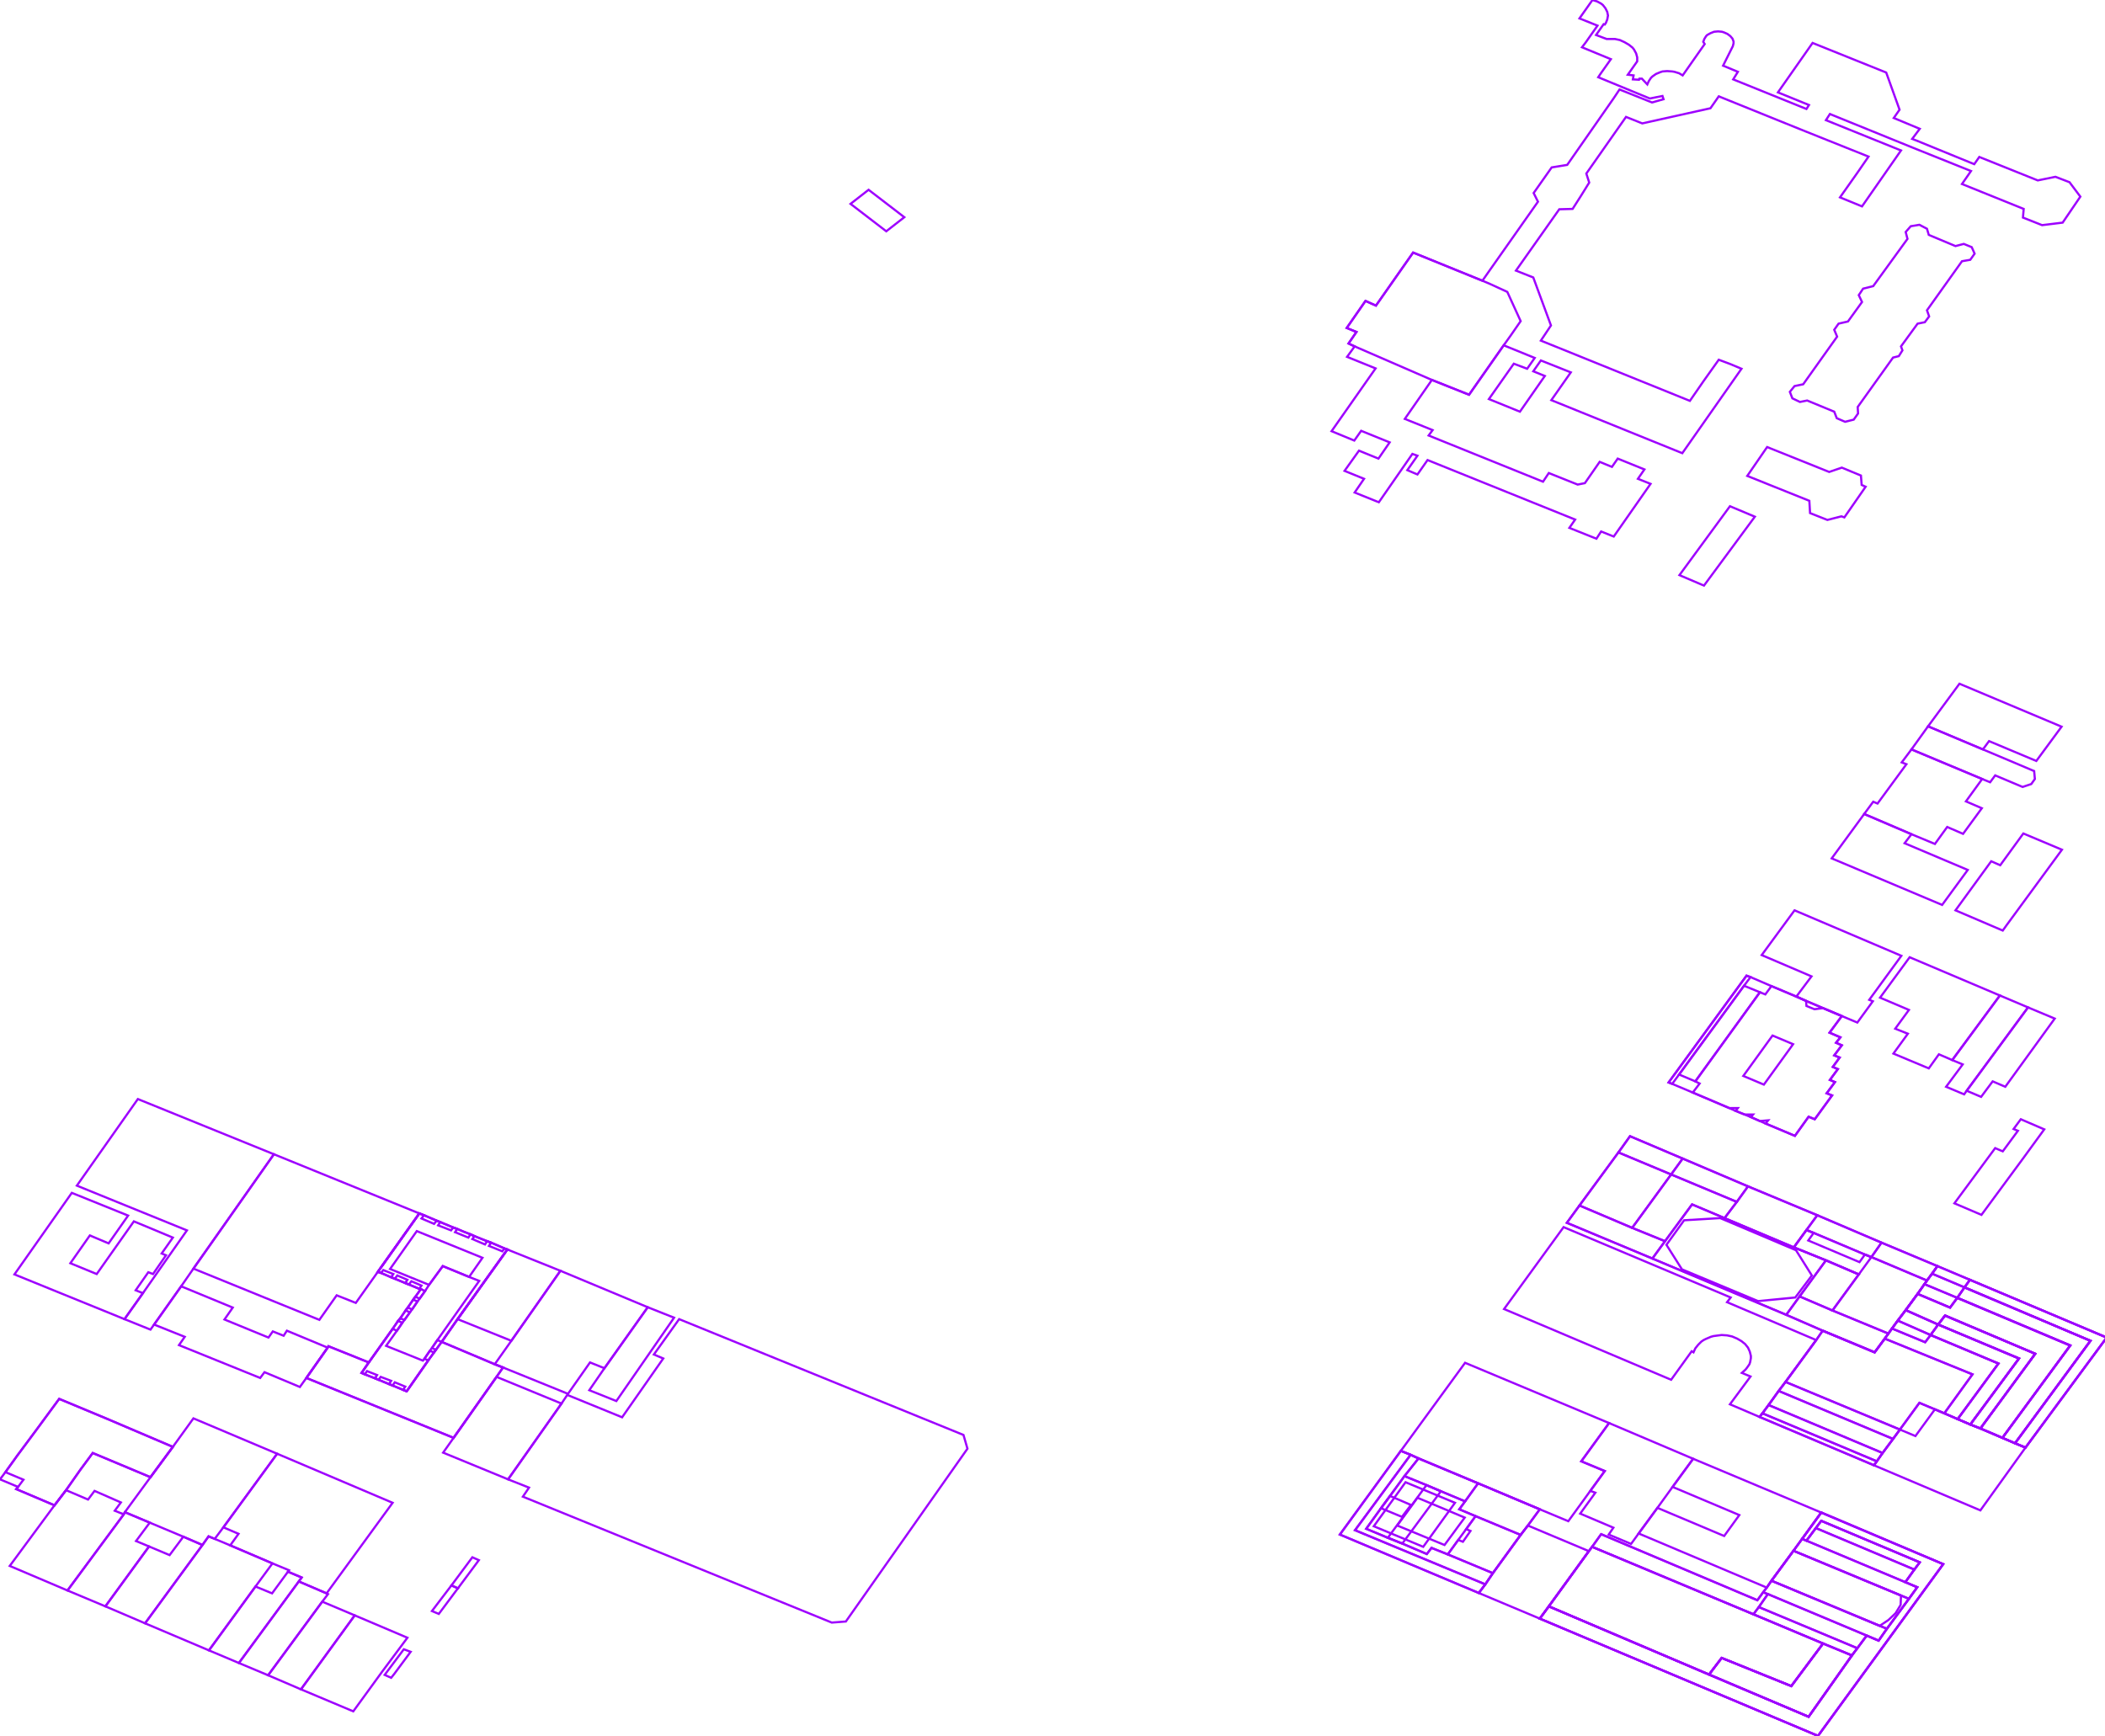 <?xml version="1.0" encoding="iso-8859-1" standalone="no"?>
<!DOCTYPE svg PUBLIC "-//W3C//DTD SVG 1.0//EN" "http://www.w3.org/TR/2001/REC-SVG-20010904/DTD/svg10.dtd">
<svg xmlns="http://www.w3.org/2000/svg" width="970" height="800">
<path style="fill:rgb(255, 0, 0);fill-opacity:0;fill-rule:evenodd;stroke:rgb(158, 0, 255);stroke-width:1;" d="M 234.13, 681.771 L 258.74, 646.851 L 261.401, 642.86 L 286.676, 653.17 L 305.633, 626.065 L 301.309, 624.236 L 312.949, 607.94 L 443.983, 661.318 L 445.812, 667.637 L 389.773, 747.287 L 383.288, 747.786 L 240.948, 689.753 L 243.775, 685.596 L 234.13, 681.771 z "/>
<path style="fill:rgb(0, 255, 0);fill-opacity:0;fill-rule:evenodd;stroke:rgb(158, 0, 255);stroke-width:1;" d="M 709.541, 745.957 L 713.698, 740.303 L 732.155, 714.862 L 733.652, 712.866 L 737.809, 707.046 L 809.811, 737.477 L 812.471, 733.818 L 814.134, 731.657 L 816.296, 728.497 L 826.439, 714.695 L 830.43, 709.208 L 839.243, 697.069 L 895.448, 720.848 L 837.747, 800 L 709.541, 745.957 z "/>
<path style="fill:rgb(0, 0, 255);fill-opacity:0;fill-rule:evenodd;stroke:rgb(158, 0, 255);stroke-width:1;" d="M 810.809, 653.004 L 812.139, 651.341 L 814.966, 647.516 L 819.622, 641.031 L 822.781, 636.874 L 836.915, 617.585 L 839.909, 613.261 L 863.854, 623.238 L 868.51, 616.92 L 870.173, 614.592 L 871.835, 612.264 L 874.496, 608.605 L 878.154, 603.783 L 883.642, 596.3 L 886.801, 591.81 L 887.965, 590.148 L 890.293, 586.988 L 892.787, 583.496 L 907.753, 589.815 L 970.775, 616.421 L 933.361, 667.138 L 928.539, 665.142 L 922.719, 662.648 L 912.575, 658.325 L 907.919, 656.496 L 902.099, 654.001 L 895.947, 651.341 L 891.623, 649.512 L 884.473, 646.518 L 875.494, 658.824 L 872.334, 663.147 L 867.512, 669.632 L 864.851, 673.457 L 863.521, 675.286 L 810.809, 653.004 z "/>
<path style="fill:rgb(255, 255, 0);fill-opacity:0;fill-rule:evenodd;stroke:rgb(158, 0, 255);stroke-width:1;" d="M 722.012, 563.542 L 727.832, 555.56 L 745.791, 531.116 L 751.112, 523.633 L 775.39, 533.943 L 805.487, 546.747 L 837.414, 560.05 L 867.013, 572.688 L 892.787, 583.496 L 890.293, 586.988 L 887.965, 590.148 L 886.801, 591.81 L 883.642, 596.3 L 878.154, 603.783 L 874.496, 608.605 L 871.835, 612.264 L 870.173, 614.592 L 868.51, 616.92 L 863.854, 623.238 L 839.909, 613.261 L 823.114, 605.945 L 761.422, 580.004 L 722.012, 563.542 z "/>
<path style="fill:rgb(255, 0, 0);fill-opacity:0;fill-rule:evenodd;stroke:rgb(158, 0, 255);stroke-width:1;" d="M 693.078, 603.284 L 720.515, 565.537 L 797.506, 597.963 L 795.843, 600.125 L 836.915, 617.585 L 822.781, 636.874 L 819.622, 641.031 L 814.966, 647.516 L 812.139, 651.341 L 810.809, 653.004 L 797.173, 647.184 L 806.651, 634.38 L 802.661, 632.717 L 804.323, 631.22 L 804.989, 630.389 L 806.153, 628.726 L 806.485, 627.728 L 806.818, 625.899 L 806.818, 624.901 L 806.319, 622.906 L 805.487, 621.077 L 804.157, 619.414 L 802.494, 618.084 L 800.499, 616.92 L 799.335, 616.421 L 798.171, 615.922 L 795.843, 615.423 L 793.349, 615.257 L 792.018, 615.423 L 789.524, 615.756 L 788.36, 616.088 L 786.032, 617.086 L 785.034, 617.585 L 784.037, 618.25 L 782.54, 619.746 L 781.21, 621.409 L 780.378, 623.238 L 779.547, 622.74 L 770.069, 635.876 L 693.078, 603.284 z "/>
<path style="fill:rgb(0, 255, 0);fill-opacity:0;fill-rule:evenodd;stroke:rgb(158, 0, 255);stroke-width:1;" d="M 89.129, 584.66 L 126.211, 531.948 L 193.224, 559.218 L 174.101, 586.157 L 163.958, 600.457 L 155.144, 596.965 L 147.163, 608.273 L 89.129, 584.66 z "/>
<path style="fill:rgb(0, 0, 255);fill-opacity:0;fill-rule:evenodd;stroke:rgb(158, 0, 255);stroke-width:1;" d="M 141.176, 635.045 L 150.987, 621.077 L 151.32, 620.412 L 169.944, 627.894 L 180.919, 612.43 L 183.413, 608.772 L 184.411, 607.608 L 186.905, 603.949 L 187.903, 602.619 L 190.397, 598.961 L 191.395, 597.63 L 193.889, 594.138 L 193.224, 593.972 L 188.402, 591.977 L 186.739, 591.312 L 181.916, 589.316 L 180.254, 588.651 L 175.598, 586.656 L 174.101, 586.157 L 193.224, 559.218 L 195.386, 560.05 L 201.206, 562.544 L 202.868, 563.209 L 208.855, 565.704 L 210.684, 566.369 L 213.843, 567.699 L 216.836, 568.863 L 218.666, 569.694 L 224.486, 572.022 L 226.315, 572.688 L 232.467, 575.348 L 233.798, 575.847 L 210.85, 607.94 L 203.534, 618.416 L 227.978, 628.726 L 231.802, 630.222 L 228.809, 634.546 L 209.021, 662.648 L 141.176, 635.045 z "/>
<path style="fill:rgb(255, 255, 0);fill-opacity:0;fill-rule:evenodd;stroke:rgb(158, 0, 255);stroke-width:1;" d="M 35.419, 546.414 L 63.521, 506.506 L 126.211, 531.948 L 89.129, 584.66 L 83.475, 592.808 L 71.004, 610.434 L 69.341, 612.762 L 57.368, 607.94 L 65.849, 595.968 L 86.136, 567.034 L 35.419, 546.414 z "/>
<path style="fill:rgb(255, 0, 0);fill-opacity:0;fill-rule:evenodd;stroke:rgb(158, 0, 255);stroke-width:1;" d="M 645.521, 668.634 L 675.12, 628.061 L 741.467, 655.83 L 728.663, 673.457 L 739.472, 677.946 L 732.821, 687.092 L 722.677, 701.06 L 709.541, 695.573 L 681.106, 683.6 L 653.669, 672.126 L 650.01, 670.464 L 645.521, 668.634 z "/>
<path style="fill:rgb(0, 255, 0);fill-opacity:0;fill-rule:evenodd;stroke:rgb(158, 0, 255);stroke-width:1;" d="M 768.905, 498.857 L 804.822, 449.636 L 806.651, 450.301 L 816.296, 454.459 L 827.77, 459.281 L 832.259, 461.276 L 840.075, 464.602 L 848.722, 468.26 L 843.068, 475.909 L 848.057, 478.071 L 846.061, 480.565 L 848.722, 481.729 L 845.23, 486.385 L 847.724, 487.383 L 844.565, 491.707 L 846.893, 492.704 L 843.234, 497.693 L 845.562, 498.691 L 841.738, 503.845 L 844.232, 504.843 L 836.25, 515.818 L 833.423, 514.654 L 827.105, 523.467 L 813.635, 517.813 L 810.975, 516.649 L 806.818, 514.82 L 803.991, 513.656 L 799.834, 511.993 L 796.841, 510.663 L 780.046, 503.513 L 770.567, 499.522 L 768.905, 498.857 z "/>
<path style="fill:rgb(0, 0, 255);fill-opacity:0;fill-rule:evenodd;stroke:rgb(158, 0, 255);stroke-width:1;" d="M 713.698, 740.303 L 732.155, 714.862 L 733.652, 712.866 L 807.982, 743.962 L 840.075, 757.431 L 825.442, 777.053 L 793.349, 764.082 L 787.529, 771.731 L 713.698, 740.303 z "/>
<path style="fill:rgb(255, 255, 0);fill-opacity:0;fill-rule:evenodd;stroke:rgb(158, 0, 255);stroke-width:1;" d="M 617.418, 707.213 L 645.521, 668.634 L 650.01, 670.464 L 653.669, 672.126 L 681.106, 683.6 L 709.541, 695.573 L 704.053, 703.055 L 700.727, 707.379 L 687.924, 725.005 L 684.432, 730.16 L 681.438, 734.151 L 617.418, 707.213 z "/>
<path style="fill:rgb(255, 0, 0);fill-opacity:0;fill-rule:evenodd;stroke:rgb(158, 0, 255);stroke-width:1;" d="M 620.578, 151.154 L 629.225, 138.682 L 634.047, 140.844 L 651.174, 116.4 L 683.101, 129.37 L 686.261, 130.7 L 694.575, 134.525 L 700.727, 147.994 L 696.238, 154.479 L 692.912, 159.135 L 676.949, 181.916 L 659.821, 175.099 L 624.236, 159.634 L 621.409, 158.304 L 625.068, 152.983 L 620.578, 151.154 z "/>
<path style="fill:rgb(0, 255, 0);fill-opacity:0;fill-rule:evenodd;stroke:rgb(158, 0, 255);stroke-width:1;" d="M 780.046, 503.513 L 783.205, 499.356 L 781.21, 498.358 L 810.975, 457.285 L 813.469, 458.283 L 816.296, 454.459 L 827.77, 459.281 L 832.259, 461.276 L 832.426, 463.604 L 836.084, 465.101 L 840.075, 464.602 L 848.722, 468.26 L 843.068, 475.909 L 848.057, 478.071 L 846.061, 480.565 L 848.722, 481.729 L 845.23, 486.385 L 847.724, 487.383 L 844.565, 491.707 L 846.893, 492.704 L 843.234, 497.693 L 845.562, 498.691 L 841.738, 503.845 L 844.232, 504.843 L 836.25, 515.818 L 833.423, 514.654 L 827.105, 523.467 L 813.635, 517.813 L 814.799, 516.317 L 810.975, 516.649 L 806.818, 514.82 L 807.815, 513.656 L 803.991, 513.656 L 799.834, 511.993 L 800.831, 510.663 L 796.841, 510.663 L 780.046, 503.513 z "/>
<path style="fill:rgb(0, 0, 255);fill-opacity:0;fill-rule:evenodd;stroke:rgb(158, 0, 255);stroke-width:1;" d="M 102.931, 703.887 L 127.707, 669.965 L 180.919, 692.58 L 150.488, 734.317 L 137.684, 728.83 L 139.015, 727.001 L 132.696, 724.34 L 133.195, 723.675 L 125.546, 720.515 L 106.09, 712.201 L 109.915, 706.88 L 102.931, 703.887 z "/>
<path style="fill:rgb(255, 255, 0);fill-opacity:0;fill-rule:evenodd;stroke:rgb(158, 0, 255);stroke-width:1;" d="M 824.777, 180.586 L 826.938, 177.926 L 830.929, 177.094 L 846.56, 155.144 L 845.23, 151.985 L 847.225, 149.158 L 851.549, 148.16 L 858.034, 139.181 L 856.537, 136.022 L 858.533, 133.028 L 863.189, 131.864 L 878.986, 110.081 L 878.154, 106.922 L 880.482, 104.261 L 884.473, 103.596 L 887.965, 105.425 L 888.797, 108.252 L 901.102, 113.407 L 904.926, 112.409 L 908.584, 113.906 L 909.915, 116.899 L 907.919, 119.726 L 904.095, 120.391 L 887.965, 143.006 L 888.963, 145.832 L 886.967, 148.493 L 883.642, 149.158 L 875.993, 159.634 L 876.658, 161.463 L 874.995, 164.124 L 872.334, 164.789 L 856.038, 187.57 L 856.205, 190.563 L 854.209, 193.39 L 850.218, 194.388 L 846.394, 192.725 L 845.23, 189.732 L 832.758, 184.577 L 829.433, 185.242 L 825.941, 183.579 L 824.777, 180.586 z "/>
<path style="fill:rgb(255, 0, 0);fill-opacity:0;fill-rule:evenodd;stroke:rgb(158, 0, 255);stroke-width:1;" d="M 166.618, 632.717 L 169.944, 627.894 L 180.919, 612.43 L 183.413, 608.772 L 184.411, 607.608 L 186.905, 603.949 L 187.903, 602.619 L 190.397, 598.961 L 191.395, 597.63 L 193.889, 594.138 L 193.224, 593.972 L 188.402, 591.977 L 186.739, 591.312 L 181.916, 589.316 L 180.254, 588.651 L 175.598, 586.656 L 174.101, 586.157 L 193.224, 559.218 L 195.386, 560.05 L 201.206, 562.544 L 202.868, 563.209 L 208.855, 565.704 L 210.684, 566.369 L 213.843, 567.699 L 216.836, 568.863 L 218.666, 569.694 L 224.486, 572.022 L 226.315, 572.688 L 232.467, 575.348 L 233.798, 575.847 L 210.85, 607.94 L 203.534, 618.416 L 200.873, 622.074 L 200.042, 623.238 L 197.381, 626.897 L 187.404, 641.197 L 185.741, 640.532 L 180.919, 638.537 L 179.256, 637.872 L 174.434, 635.876 L 172.771, 635.211 L 168.115, 633.382 L 166.618, 632.717 z "/>
<path style="fill:rgb(0, 255, 0);fill-opacity:0;fill-rule:evenodd;stroke:rgb(158, 0, 255);stroke-width:1;" d="M 755.103, 706.714 L 763.75, 694.908 L 794.513, 707.878 L 801.497, 698.233 L 770.734, 685.263 L 780.212, 672.293 L 839.243, 697.069 L 830.43, 709.208 L 826.439, 714.695 L 816.296, 728.497 L 814.134, 731.657 L 755.103, 706.714 z "/>
<path style="fill:rgb(0, 0, 255);fill-opacity:0;fill-rule:evenodd;stroke:rgb(158, 0, 255);stroke-width:1;" d="M 166.618, 632.717 L 169.944, 627.894 L 180.919, 612.43 L 182.914, 613.261 L 185.408, 609.603 L 183.413, 608.772 L 184.411, 607.608 L 186.406, 608.273 L 188.9, 604.781 L 186.905, 603.949 L 187.903, 602.619 L 189.898, 603.45 L 192.392, 599.792 L 190.397, 598.961 L 191.395, 597.63 L 193.39, 598.462 L 195.884, 594.97 L 193.889, 594.138 L 193.224, 593.972 L 194.222, 592.476 L 189.566, 590.48 L 188.402, 591.977 L 186.739, 591.312 L 187.736, 589.815 L 183.08, 587.82 L 181.916, 589.316 L 180.254, 588.651 L 181.251, 587.154 L 176.595, 585.325 L 175.598, 586.656 L 174.101, 586.157 L 193.224, 559.218 L 195.386, 560.05 L 194.222, 561.546 L 200.042, 564.041 L 201.206, 562.544 L 202.868, 563.209 L 201.871, 564.706 L 207.857, 567.034 L 208.855, 565.704 L 210.684, 566.369 L 209.686, 567.865 L 215.839, 570.36 L 216.836, 568.863 L 218.666, 569.694 L 217.668, 571.025 L 223.488, 573.519 L 224.486, 572.022 L 226.315, 572.688 L 225.317, 574.184 L 231.47, 576.678 L 232.467, 575.348 L 233.798, 575.847 L 210.85, 607.94 L 203.534, 618.416 L 201.538, 617.585 L 199.044, 621.243 L 200.873, 622.074 L 200.042, 623.238 L 198.046, 622.573 L 195.552, 626.232 L 197.381, 626.897 L 187.404, 641.197 L 185.741, 640.532 L 186.739, 639.036 L 181.916, 637.04 L 180.919, 638.537 L 179.256, 637.872 L 180.254, 636.375 L 175.431, 634.546 L 174.434, 635.876 L 172.771, 635.211 L 173.768, 633.714 L 169.112, 631.885 L 168.115, 633.382 L 166.618, 632.717 z "/>
<path style="fill:rgb(255, 255, 0);fill-opacity:0;fill-rule:evenodd;stroke:rgb(158, 0, 255);stroke-width:1;" d="M 57.535, 696.903 L 69.341, 680.773 L 79.651, 666.805 L 89.129, 653.669 L 127.707, 669.965 L 102.931, 703.887 L 98.94, 709.208 L 96.113, 708.044 L 93.286, 712.035 L 84.473, 708.21 L 69.008, 701.725 L 57.535, 696.903 z "/>
<path style="fill:rgb(255, 0, 0);fill-opacity:0;fill-rule:evenodd;stroke:rgb(158, 0, 255);stroke-width:1;" d="M 822.781, 636.874 L 836.915, 617.585 L 839.909, 613.261 L 863.854, 623.238 L 868.51, 616.92 L 908.917, 633.382 L 895.947, 651.341 L 891.623, 649.512 L 884.473, 646.518 L 875.494, 658.824 L 822.781, 636.874 z "/>
<path style="fill:rgb(0, 255, 0);fill-opacity:0;fill-rule:evenodd;stroke:rgb(158, 0, 255);stroke-width:1;" d="M 227.978, 628.726 L 235.627, 617.917 L 258.242, 585.658 L 298.483, 602.453 L 278.528, 630.555 L 271.877, 627.894 L 261.734, 642.361 L 231.802, 630.222 L 227.978, 628.726 z "/>
<path style="fill:rgb(0, 0, 255);fill-opacity:0;fill-rule:evenodd;stroke:rgb(158, 0, 255);stroke-width:1;" d="M 761.422, 580.004 L 767.242, 572.022 L 779.713, 555.061 L 794.679, 561.38 L 826.606, 574.849 L 841.405, 580.836 L 829.266, 597.464 L 823.114, 605.945 L 761.422, 580.004 z "/>
<path style="fill:rgb(255, 255, 0);fill-opacity:0;fill-rule:evenodd;stroke:rgb(158, 0, 255);stroke-width:1;" d="M 141.176, 635.045 L 150.987, 621.077 L 151.32, 620.412 L 169.944, 627.894 L 166.618, 632.717 L 168.115, 633.382 L 172.771, 635.211 L 174.434, 635.876 L 179.256, 637.872 L 180.919, 638.537 L 185.741, 640.532 L 187.404, 641.197 L 197.381, 626.897 L 200.042, 623.238 L 200.873, 622.074 L 203.534, 618.416 L 227.978, 628.726 L 231.802, 630.222 L 228.809, 634.546 L 209.021, 662.648 L 141.176, 635.045 z "/>
<path style="fill:rgb(255, 0, 0);fill-opacity:0;fill-rule:evenodd;stroke:rgb(158, 0, 255);stroke-width:1;" d="M 709.541, 745.957 L 713.698, 740.303 L 787.529, 771.731 L 833.423, 791.187 L 853.378, 762.918 L 855.872, 759.593 L 860.195, 753.773 L 865.683, 756.101 L 869.507, 750.613 L 879.651, 736.811 L 883.475, 731.49 L 877.988, 729.162 L 882.145, 723.342 L 884.639, 720.017 L 839.243, 700.894 L 836.749, 704.219 L 832.426, 710.039 L 830.43, 709.208 L 839.243, 697.069 L 895.448, 720.848 L 837.747, 800 L 709.541, 745.957 z "/>
<path style="fill:rgb(0, 255, 0);fill-opacity:0;fill-rule:evenodd;stroke:rgb(158, 0, 255);stroke-width:1;" d="M 863.521, 675.286 L 864.851, 673.457 L 867.512, 669.632 L 872.334, 663.147 L 875.494, 658.824 L 882.644, 661.817 L 891.623, 649.512 L 895.947, 651.341 L 902.099, 654.001 L 907.919, 656.496 L 912.575, 658.325 L 922.719, 662.648 L 928.539, 665.142 L 933.361, 667.138 L 912.575, 696.072 L 863.521, 675.286 z "/>
<path style="fill:rgb(0, 0, 255);fill-opacity:0;fill-rule:evenodd;stroke:rgb(158, 0, 255);stroke-width:1;" d="M 811.806, 440.158 L 826.938, 419.539 L 876.159, 440.491 L 861.359, 460.777 L 863.022, 461.443 L 855.872, 471.253 L 848.722, 468.26 L 840.075, 464.602 L 832.259, 461.276 L 827.77, 459.281 L 834.754, 449.969 L 811.806, 440.158 z "/>
<path style="fill:rgb(255, 255, 0);fill-opacity:0;fill-rule:evenodd;stroke:rgb(158, 0, 255);stroke-width:1;" d="M 767.907, 573.685 L 776.055, 562.378 L 792.683, 561.38 L 827.603, 576.18 L 834.92, 587.82 L 827.271, 597.963 L 810.143, 599.626 L 775.057, 584.993 L 767.907, 573.685 z "/>
<path style="fill:rgb(255, 0, 0);fill-opacity:0;fill-rule:evenodd;stroke:rgb(158, 0, 255);stroke-width:1;" d="M 728.165, 697.568 L 735.149, 687.924 L 732.821, 687.092 L 739.472, 677.946 L 728.663, 673.457 L 741.467, 655.83 L 780.212, 672.293 L 770.734, 685.263 L 763.75, 694.908 L 755.103, 706.714 L 751.611, 711.536 L 741.301, 707.213 L 743.463, 704.053 L 728.165, 697.568 z "/>
<path style="fill:rgb(0, 255, 0);fill-opacity:0;fill-rule:evenodd;stroke:rgb(158, 0, 255);stroke-width:1;" d="M 71.004, 610.434 L 83.475, 592.808 L 107.254, 602.619 L 103.43, 608.106 L 123.716, 616.421 L 125.712, 613.594 L 130.7, 615.589 L 132.197, 613.261 L 150.987, 621.077 L 141.176, 635.045 L 138.183, 639.202 L 121.887, 632.384 L 119.892, 635.045 L 82.478, 619.913 L 85.138, 616.088 L 71.004, 610.434 z "/>
<path style="fill:rgb(0, 0, 255);fill-opacity:0;fill-rule:evenodd;stroke:rgb(158, 0, 255);stroke-width:1;" d="M 866.348, 459.78 L 879.983, 441.156 L 921.555, 458.782 L 899.605, 488.547 L 893.453, 485.887 L 888.797, 492.372 L 872.501, 485.554 L 879.152, 476.408 L 873.332, 474.08 L 879.651, 465.433 L 866.348, 459.78 z "/>
<path style="fill:rgb(255, 255, 0);fill-opacity:0;fill-rule:evenodd;stroke:rgb(158, 0, 255);stroke-width:1;" d="M 66.847, 748.119 L 93.286, 712.035 L 96.113, 708.044 L 98.94, 709.208 L 106.09, 712.201 L 125.546, 720.515 L 117.73, 731.158 L 96.279, 760.59 L 66.847, 748.119 z "/>
<path style="fill:rgb(255, 0, 0);fill-opacity:0;fill-rule:evenodd;stroke:rgb(158, 0, 255);stroke-width:1;" d="M 204.199, 669.466 L 209.021, 662.648 L 228.809, 634.546 L 258.74, 646.851 L 234.13, 681.771 L 204.199, 669.466 z "/>
<path style="fill:rgb(0, 255, 0);fill-opacity:0;fill-rule:evenodd;stroke:rgb(158, 0, 255);stroke-width:1;" d="M 859.031, 375.14 L 863.189, 369.487 L 865.184, 370.318 L 878.487, 352.193 L 876.325, 351.361 L 880.815, 345.375 L 913.407, 359.011 L 905.924, 369.32 L 913.24, 372.48 L 904.594, 384.286 L 897.277, 381.127 L 891.623, 388.942 L 880.815, 384.452 L 859.031, 375.14 z "/>
<path style="fill:rgb(0, 0, 255);fill-opacity:0;fill-rule:evenodd;stroke:rgb(158, 0, 255);stroke-width:1;" d="M 844.066, 395.593 L 859.031, 375.14 L 880.815, 384.452 L 877.655, 388.609 L 906.755, 400.915 L 894.949, 417.044 L 844.066, 395.593 z "/>
<path style="fill:rgb(255, 255, 0);fill-opacity:0;fill-rule:evenodd;stroke:rgb(158, 0, 255);stroke-width:1;" d="M 878.154, 603.783 L 883.642, 596.3 L 898.607, 602.619 L 901.933, 598.129 L 953.98, 620.079 L 922.719, 662.648 L 912.575, 658.325 L 937.851, 623.904 L 896.279, 606.277 L 893.12, 610.434 L 878.154, 603.783 z "/>
<path style="fill:rgb(255, 0, 0);fill-opacity:0;fill-rule:evenodd;stroke:rgb(158, 0, 255);stroke-width:1;" d="M 681.438, 734.151 L 684.432, 730.16 L 687.924, 725.005 L 700.727, 707.379 L 704.053, 703.055 L 732.155, 714.862 L 713.698, 740.303 L 709.541, 745.957 L 681.438, 734.151 z "/>
<path style="fill:rgb(0, 255, 0);fill-opacity:0;fill-rule:evenodd;stroke:rgb(158, 0, 255);stroke-width:1;" d="M 826.606, 574.849 L 832.426, 566.868 L 835.751, 568.198 L 859.364, 578.175 L 862.357, 579.339 L 887.965, 590.148 L 886.801, 591.81 L 883.642, 596.3 L 878.154, 603.783 L 874.496, 608.605 L 871.835, 612.264 L 870.173, 614.592 L 844.398, 603.949 L 856.537, 587.321 L 841.405, 580.836 L 826.606, 574.849 z "/>
<path style="fill:rgb(0, 0, 255);fill-opacity:0;fill-rule:evenodd;stroke:rgb(158, 0, 255);stroke-width:1;" d="M 888.464, 334.733 L 902.931, 315.111 L 949.99, 334.899 L 938.35, 350.696 L 916.566, 341.551 L 913.739, 345.375 L 888.464, 334.733 z "/>
<path style="fill:rgb(255, 255, 0);fill-opacity:0;fill-rule:evenodd;stroke:rgb(158, 0, 255);stroke-width:1;" d="M 138.682, 778.549 L 163.459, 744.461 L 187.736, 754.77 L 176.096, 770.401 L 162.794, 788.693 L 138.682, 778.549 z "/>
<path style="fill:rgb(255, 0, 0);fill-opacity:0;fill-rule:evenodd;stroke:rgb(158, 0, 255);stroke-width:1;" d="M 629.557, 704.552 L 636.375, 695.074 L 640.532, 689.42 L 647.184, 680.274 L 657.327, 684.432 L 663.978, 687.258 L 675.12, 691.914 L 672.459, 695.573 L 679.942, 698.732 L 675.618, 704.718 L 671.96, 709.707 L 667.138, 716.358 L 659.655, 713.365 L 657.493, 716.192 L 646.186, 711.37 L 639.534, 708.709 L 629.557, 704.552 z "/>
<path style="fill:rgb(0, 255, 0);fill-opacity:0;fill-rule:evenodd;stroke:rgb(158, 0, 255);stroke-width:1;" d="M 210.85, 607.94 L 233.798, 575.847 L 258.242, 585.658 L 235.627, 617.917 L 210.85, 607.94 z "/>
<path style="fill:rgb(0, 0, 255);fill-opacity:0;fill-rule:evenodd;stroke:rgb(158, 0, 255);stroke-width:1;" d="M 901.102, 419.539 L 917.564, 396.924 L 921.721, 398.753 L 932.363, 384.12 L 950.156, 391.603 L 924.548, 426.523 L 922.885, 428.851 L 901.102, 419.539 z "/>
<path style="fill:rgb(255, 255, 0);fill-opacity:0;fill-rule:evenodd;stroke:rgb(158, 0, 255);stroke-width:1;" d="M 816.296, 728.497 L 826.439, 714.695 L 875.993, 735.315 L 879.651, 736.811 L 869.507, 750.613 L 866.182, 749.283 L 816.296, 728.497 z "/>
<path style="fill:rgb(255, 0, 0);fill-opacity:0;fill-rule:evenodd;stroke:rgb(158, 0, 255);stroke-width:1;" d="M 816.296, 728.497 L 826.439, 714.695 L 875.993, 735.315 L 875.826, 739.638 L 873.498, 743.463 L 870.173, 746.622 L 866.182, 749.283 L 816.296, 728.497 z "/>
<path style="fill:rgb(0, 255, 0);fill-opacity:0;fill-rule:evenodd;stroke:rgb(158, 0, 255);stroke-width:1;" d="M 805.155, 219.331 L 814.301, 206.028 L 842.902, 217.502 L 848.722, 215.506 L 857.535, 219.164 L 857.867, 223.488 L 859.697, 224.319 L 849.886, 238.454 L 848.555, 237.955 L 842.07, 239.618 L 834.089, 236.458 L 833.756, 230.804 L 805.155, 219.331 z "/>
<path style="fill:rgb(0, 0, 255);fill-opacity:0;fill-rule:evenodd;stroke:rgb(158, 0, 255);stroke-width:1;" d="M 787.529, 771.731 L 793.349, 764.082 L 825.442, 777.053 L 840.075, 757.431 L 853.378, 762.918 L 833.423, 791.187 L 787.529, 771.731 z "/>
<path style="fill:rgb(255, 255, 0);fill-opacity:0;fill-rule:evenodd;stroke:rgb(158, 0, 255);stroke-width:1;" d="M 177.926, 620.245 L 182.914, 613.261 L 185.408, 609.603 L 186.406, 608.273 L 188.9, 604.781 L 189.898, 603.45 L 192.392, 599.792 L 193.39, 598.462 L 195.884, 594.97 L 197.714, 592.143 L 204.032, 583.496 L 216.171, 588.485 L 220.827, 590.314 L 201.538, 617.585 L 199.044, 621.243 L 198.046, 622.573 L 195.552, 626.232 L 194.887, 627.063 L 177.926, 620.245 z "/>
<path style="fill:rgb(255, 0, 0);fill-opacity:0;fill-rule:evenodd;stroke:rgb(158, 0, 255);stroke-width:1;" d="M 727.832, 555.56 L 745.791, 531.116 L 770.069, 541.26 L 752.11, 565.87 L 727.832, 555.56 z "/>
<path style="fill:rgb(0, 255, 0);fill-opacity:0;fill-rule:evenodd;stroke:rgb(158, 0, 255);stroke-width:1;" d="M 48.555, 740.303 L 68.676, 712.7 L 78.154, 716.691 L 84.473, 708.21 L 93.286, 712.035 L 66.847, 748.119 L 48.555, 740.303 z "/>
<path style="fill:rgb(0, 0, 255);fill-opacity:0;fill-rule:evenodd;stroke:rgb(158, 0, 255);stroke-width:1;" d="M 31.095, 732.987 L 57.036, 697.901 L 57.535, 696.903 L 69.008, 701.725 L 62.69, 710.206 L 68.676, 712.7 L 48.555, 740.303 L 31.095, 732.987 z "/>
<path style="fill:rgb(255, 255, 0);fill-opacity:0;fill-rule:evenodd;stroke:rgb(158, 0, 255);stroke-width:1;" d="M 901.933, 598.129 L 905.259, 593.307 L 963.292, 617.917 L 928.539, 665.142 L 922.719, 662.648 L 953.98, 620.079 L 901.933, 598.129 z "/>
<path style="fill:rgb(255, 0, 0);fill-opacity:0;fill-rule:evenodd;stroke:rgb(158, 0, 255);stroke-width:1;" d="M 123.55, 772.064 L 148.493, 738.142 L 163.459, 744.461 L 138.682, 778.549 L 123.55, 772.064 z "/>
<path style="fill:rgb(0, 255, 0);fill-opacity:0;fill-rule:evenodd;stroke:rgb(158, 0, 255);stroke-width:1;" d="M 110.081, 766.41 L 137.684, 728.83 L 150.488, 734.317 L 151.154, 734.65 L 148.493, 738.142 L 123.55, 772.064 L 110.081, 766.41 z "/>
<path style="fill:rgb(0, 0, 255);fill-opacity:0;fill-rule:evenodd;stroke:rgb(158, 0, 255);stroke-width:1;" d="M 880.815, 345.375 L 888.464, 334.733 L 913.739, 345.375 L 937.352, 355.352 L 937.684, 359.011 L 936.022, 361.339 L 932.031, 362.669 L 919.393, 357.348 L 917.065, 360.507 L 913.407, 359.011 L 880.815, 345.375 z "/>
<path style="fill:rgb(255, 255, 0);fill-opacity:0;fill-rule:evenodd;stroke:rgb(158, 0, 255);stroke-width:1;" d="M 752.11, 565.87 L 770.069, 541.26 L 800.333, 553.897 L 794.679, 561.38 L 779.713, 555.061 L 767.242, 572.022 L 752.11, 565.87 z "/>
<path style="fill:rgb(255, 0, 0);fill-opacity:0;fill-rule:evenodd;stroke:rgb(158, 0, 255);stroke-width:1;" d="M 896.778, 500.852 L 904.427, 490.543 L 899.605, 488.547 L 921.555, 458.782 L 934.525, 464.269 L 906.256, 502.681 L 905.092, 504.344 L 896.778, 500.852 z "/>
<path style="fill:rgb(0, 255, 0);fill-opacity:0;fill-rule:evenodd;stroke:rgb(158, 0, 255);stroke-width:1;" d="M 96.279, 760.59 L 117.73, 731.158 L 125.379, 734.317 L 132.696, 724.34 L 139.015, 727.001 L 137.684, 728.83 L 110.081, 766.41 L 96.279, 760.59 z "/>
<path style="fill:rgb(0, 0, 255);fill-opacity:0;fill-rule:evenodd;stroke:rgb(158, 0, 255);stroke-width:1;" d="M 794.679, 561.38 L 800.333, 553.897 L 805.487, 546.747 L 837.414, 560.05 L 832.426, 566.868 L 826.606, 574.849 L 794.679, 561.38 z "/>
<path style="fill:rgb(255, 255, 0);fill-opacity:0;fill-rule:evenodd;stroke:rgb(158, 0, 255);stroke-width:1;" d="M 271.544, 640.698 L 278.528, 630.555 L 298.483, 602.453 L 310.621, 607.275 L 284.016, 645.687 L 271.544, 640.698 z "/>
<path style="fill:rgb(255, 0, 0);fill-opacity:0;fill-rule:evenodd;stroke:rgb(158, 0, 255);stroke-width:1;" d="M 633.049, 703.388 L 647.682, 683.101 L 670.464, 692.58 L 655.83, 712.866 L 633.049, 703.388 z "/>
<path style="fill:rgb(0, 255, 0);fill-opacity:0;fill-rule:evenodd;stroke:rgb(158, 0, 255);stroke-width:1;" d="M 905.259, 593.307 L 907.753, 589.815 L 970.775, 616.421 L 933.361, 667.138 L 928.539, 665.142 L 963.292, 617.917 L 905.259, 593.307 z "/>
<path style="fill:rgb(0, 0, 255);fill-opacity:0;fill-rule:evenodd;stroke:rgb(158, 0, 255);stroke-width:1;" d="M 900.603, 554.562 L 919.393, 529.121 L 922.885, 530.617 L 929.869, 521.139 L 927.874, 520.308 L 931.199, 515.818 L 942.008, 520.474 L 932.197, 533.943 L 913.074, 559.884 L 900.603, 554.562 z "/>
<path style="fill:rgb(255, 255, 0);fill-opacity:0;fill-rule:evenodd;stroke:rgb(158, 0, 255);stroke-width:1;" d="M 906.256, 502.681 L 934.525, 464.269 L 946.83, 469.424 L 924.049, 500.852 L 918.229, 498.358 L 912.908, 505.508 L 906.256, 502.681 z "/>
<path style="fill:rgb(255, 0, 0);fill-opacity:0;fill-rule:evenodd;stroke:rgb(158, 0, 255);stroke-width:1;" d="M 733.652, 712.866 L 737.809, 707.046 L 809.811, 737.477 L 812.471, 733.818 L 814.633, 734.65 L 810.476, 740.636 L 807.982, 743.962 L 733.652, 712.866 z "/>
<path style="fill:rgb(0, 255, 0);fill-opacity:0;fill-rule:evenodd;stroke:rgb(158, 0, 255);stroke-width:1;" d="M 868.51, 616.92 L 870.173, 614.592 L 871.835, 612.264 L 887.134, 618.582 L 889.628, 615.257 L 920.89, 628.393 L 902.099, 654.001 L 895.947, 651.341 L 908.917, 633.382 L 868.51, 616.92 z "/>
<path style="fill:rgb(0, 0, 255);fill-opacity:0;fill-rule:evenodd;stroke:rgb(158, 0, 255);stroke-width:1;" d="M 179.755, 584.826 L 192.06, 567.366 L 222.324, 579.672 L 216.171, 588.485 L 204.032, 583.496 L 197.714, 592.143 L 179.755, 584.826 z "/>
<path style="fill:rgb(255, 255, 0);fill-opacity:0;fill-rule:evenodd;stroke:rgb(158, 0, 255);stroke-width:1;" d="M 617.418, 707.213 L 645.521, 668.634 L 650.01, 670.464 L 624.402, 705.217 L 684.432, 730.16 L 681.438, 734.151 L 617.418, 707.213 z "/>
<path style="fill:rgb(255, 0, 0);fill-opacity:0;fill-rule:evenodd;stroke:rgb(158, 0, 255);stroke-width:1;" d="M 773.893, 265.059 L 797.173, 233.299 L 808.647, 238.121 L 785.201, 269.882 L 773.893, 265.059 z "/>
<path style="fill:rgb(0, 255, 0);fill-opacity:0;fill-rule:evenodd;stroke:rgb(158, 0, 255);stroke-width:1;" d="M 667.138, 716.358 L 671.96, 709.707 L 674.122, 710.538 L 677.614, 705.55 L 675.618, 704.718 L 679.942, 698.732 L 700.727, 707.379 L 687.924, 725.005 L 667.138, 716.358 z "/>
<path style="fill:rgb(0, 0, 255);fill-opacity:0;fill-rule:evenodd;stroke:rgb(158, 0, 255);stroke-width:1;" d="M 823.114, 605.945 L 829.266, 597.464 L 844.398, 603.949 L 870.173, 614.592 L 868.51, 616.92 L 863.854, 623.238 L 839.909, 613.261 L 823.114, 605.945 z "/>
<path style="fill:rgb(255, 255, 0);fill-opacity:0;fill-rule:evenodd;stroke:rgb(158, 0, 255);stroke-width:1;" d="M 814.966, 647.516 L 819.622, 641.031 L 872.334, 663.147 L 867.512, 669.632 L 814.966, 647.516 z "/>
<path style="fill:rgb(255, 0, 0);fill-opacity:0;fill-rule:evenodd;stroke:rgb(158, 0, 255);stroke-width:1;" d="M 672.459, 695.573 L 675.12, 691.914 L 681.106, 683.6 L 709.541, 695.573 L 704.053, 703.055 L 700.727, 707.379 L 679.942, 698.732 L 672.459, 695.573 z "/>
<path style="fill:rgb(0, 255, 0);fill-opacity:0;fill-rule:evenodd;stroke:rgb(158, 0, 255);stroke-width:1;" d="M 889.628, 615.257 L 893.12, 610.434 L 930.368, 626.065 L 907.919, 656.496 L 902.099, 654.001 L 920.89, 628.393 L 889.628, 615.257 z "/>
<path style="fill:rgb(0, 0, 255);fill-opacity:0;fill-rule:evenodd;stroke:rgb(158, 0, 255);stroke-width:1;" d="M 624.402, 705.217 L 650.01, 670.464 L 653.669, 672.126 L 647.184, 680.274 L 640.532, 689.42 L 636.375, 695.074 L 629.557, 704.552 L 639.534, 708.709 L 646.186, 711.37 L 657.493, 716.192 L 659.655, 713.365 L 667.138, 716.358 L 687.924, 725.005 L 684.432, 730.16 L 624.402, 705.217 z "/>
<path style="fill:rgb(255, 255, 0);fill-opacity:0;fill-rule:evenodd;stroke:rgb(158, 0, 255);stroke-width:1;" d="M 893.12, 610.434 L 896.279, 606.277 L 937.851, 623.904 L 912.575, 658.325 L 907.919, 656.496 L 930.368, 626.065 L 893.12, 610.434 z "/>
<path style="fill:rgb(255, 0, 0);fill-opacity:0;fill-rule:evenodd;stroke:rgb(158, 0, 255);stroke-width:1;" d="M 722.012, 563.542 L 727.832, 555.56 L 752.11, 565.87 L 767.242, 572.022 L 761.422, 580.004 L 722.012, 563.542 z "/>
<path style="fill:rgb(0, 255, 0);fill-opacity:0;fill-rule:evenodd;stroke:rgb(158, 0, 255);stroke-width:1;" d="M 773.727, 495.199 L 803.658, 454.292 L 810.975, 457.285 L 781.21, 498.358 L 773.727, 495.199 z "/>
<path style="fill:rgb(0, 0, 255);fill-opacity:0;fill-rule:evenodd;stroke:rgb(158, 0, 255);stroke-width:1;" d="M 826.439, 714.695 L 830.43, 709.208 L 832.426, 710.039 L 877.988, 729.162 L 883.475, 731.49 L 879.651, 736.811 L 875.993, 735.315 L 826.439, 714.695 z "/>
<path style="fill:rgb(255, 255, 0);fill-opacity:0;fill-rule:evenodd;stroke:rgb(158, 0, 255);stroke-width:1;" d="M 812.471, 733.818 L 814.134, 731.657 L 816.296, 728.497 L 866.182, 749.283 L 869.507, 750.613 L 865.683, 756.101 L 860.195, 753.773 L 814.633, 734.65 L 812.471, 733.818 z "/>
<path style="fill:rgb(255, 0, 0);fill-opacity:0;fill-rule:evenodd;stroke:rgb(158, 0, 255);stroke-width:1;" d="M 643.858, 703.055 L 653.17, 690.252 L 674.953, 699.397 L 672.126, 703.222 L 668.468, 708.21 L 665.641, 712.035 L 643.858, 703.055 z "/>
<path style="fill:rgb(0, 255, 0);fill-opacity:0;fill-rule:evenodd;stroke:rgb(158, 0, 255);stroke-width:1;" d="M 810.476, 740.636 L 814.633, 734.65 L 860.195, 753.773 L 855.872, 759.593 L 810.476, 740.636 z "/>
<path style="fill:rgb(0, 0, 255);fill-opacity:0;fill-rule:evenodd;stroke:rgb(158, 0, 255);stroke-width:1;" d="M 832.426, 710.039 L 836.749, 704.219 L 882.145, 723.342 L 877.988, 729.162 L 832.426, 710.039 z "/>
<path style="fill:rgb(255, 255, 0);fill-opacity:0;fill-rule:evenodd;stroke:rgb(158, 0, 255);stroke-width:1;" d="M 829.266, 597.464 L 841.405, 580.836 L 856.537, 587.321 L 844.398, 603.949 L 829.266, 597.464 z "/>
<path style="fill:rgb(255, 0, 0);fill-opacity:0;fill-rule:evenodd;stroke:rgb(158, 0, 255);stroke-width:1;" d="M 647.184, 680.274 L 653.669, 672.126 L 681.106, 683.6 L 675.12, 691.914 L 663.978, 687.258 L 657.327, 684.432 L 647.184, 680.274 z "/>
<path style="fill:rgb(0, 255, 0);fill-opacity:0;fill-rule:evenodd;stroke:rgb(158, 0, 255);stroke-width:1;" d="M 819.622, 641.031 L 822.781, 636.874 L 875.494, 658.824 L 872.334, 663.147 L 819.622, 641.031 z "/>
<path style="fill:rgb(0, 0, 255);fill-opacity:0;fill-rule:evenodd;stroke:rgb(158, 0, 255);stroke-width:1;" d="M 770.069, 541.26 L 775.39, 533.943 L 805.487, 546.747 L 800.333, 553.897 L 770.069, 541.26 z "/>
<path style="fill:rgb(255, 255, 0);fill-opacity:0;fill-rule:evenodd;stroke:rgb(158, 0, 255);stroke-width:1;" d="M 832.426, 566.868 L 837.414, 560.05 L 867.013, 572.688 L 862.357, 579.339 L 859.364, 578.175 L 835.751, 568.198 L 832.426, 566.868 z "/>
<path style="fill:rgb(255, 0, 0);fill-opacity:0;fill-rule:evenodd;stroke:rgb(158, 0, 255);stroke-width:1;" d="M 812.139, 651.341 L 814.966, 647.516 L 867.512, 669.632 L 864.851, 673.457 L 812.139, 651.341 z "/>
<path style="fill:rgb(0, 255, 0);fill-opacity:0;fill-rule:evenodd;stroke:rgb(158, 0, 255);stroke-width:1;" d="M 745.791, 531.116 L 751.112, 523.633 L 775.39, 533.943 L 770.069, 541.26 L 745.791, 531.116 z "/>
<path style="fill:rgb(0, 0, 255);fill-opacity:0;fill-rule:evenodd;stroke:rgb(158, 0, 255);stroke-width:1;" d="M 803.326, 495.864 L 816.795, 477.24 L 826.273, 481.231 L 812.804, 499.855 L 803.326, 495.864 z "/>
<path style="fill:rgb(255, 255, 0);fill-opacity:0;fill-rule:evenodd;stroke:rgb(158, 0, 255);stroke-width:1;" d="M 862.357, 579.339 L 867.013, 572.688 L 892.787, 583.496 L 890.293, 586.988 L 887.965, 590.148 L 862.357, 579.339 z "/>
<path style="fill:rgb(255, 0, 0);fill-opacity:0;fill-rule:evenodd;stroke:rgb(158, 0, 255);stroke-width:1;" d="M 391.935, 93.951 L 400.249, 87.466 L 416.712, 100.104 L 408.397, 106.589 L 391.935, 93.951 z "/>
<path style="fill:rgb(0, 255, 0);fill-opacity:0;fill-rule:evenodd;stroke:rgb(158, 0, 255);stroke-width:1;" d="M 639.534, 708.709 L 657.327, 684.432 L 663.978, 687.258 L 646.186, 711.37 L 639.534, 708.709 z "/>
<path style="fill:rgb(0, 0, 255);fill-opacity:0;fill-rule:evenodd;stroke:rgb(158, 0, 255);stroke-width:1;" d="M 807.982, 743.962 L 810.476, 740.636 L 855.872, 759.593 L 853.378, 762.918 L 840.075, 757.431 L 807.982, 743.962 z "/>
<path style="fill:rgb(255, 255, 0);fill-opacity:0;fill-rule:evenodd;stroke:rgb(158, 0, 255);stroke-width:1;" d="M 836.749, 704.219 L 839.243, 700.894 L 884.639, 720.017 L 882.145, 723.342 L 836.749, 704.219 z "/>
<path style="fill:rgb(255, 0, 0);fill-opacity:0;fill-rule:evenodd;stroke:rgb(158, 0, 255);stroke-width:1;" d="M 826.606, 574.849 L 832.426, 566.868 L 835.751, 568.198 L 833.257, 571.69 L 856.87, 581.667 L 859.364, 578.175 L 862.357, 579.339 L 856.537, 587.321 L 841.405, 580.836 L 826.606, 574.849 z "/>
<path style="fill:rgb(0, 255, 0);fill-opacity:0;fill-rule:evenodd;stroke:rgb(158, 0, 255);stroke-width:1;" d="M 810.809, 653.004 L 812.139, 651.341 L 864.851, 673.457 L 863.521, 675.286 L 810.809, 653.004 z "/>
<path style="fill:rgb(0, 0, 255);fill-opacity:0;fill-rule:evenodd;stroke:rgb(158, 0, 255);stroke-width:1;" d="M 768.905, 498.857 L 804.822, 449.636 L 806.651, 450.301 L 803.658, 454.292 L 773.727, 495.199 L 770.567, 499.522 L 768.905, 498.857 z "/>
<path style="fill:rgb(255, 255, 0);fill-opacity:0;fill-rule:evenodd;stroke:rgb(158, 0, 255);stroke-width:1;" d="M 874.496, 608.605 L 878.154, 603.783 L 893.12, 610.434 L 889.628, 615.257 L 874.496, 608.605 z "/>
<path style="fill:rgb(255, 0, 0);fill-opacity:0;fill-rule:evenodd;stroke:rgb(158, 0, 255);stroke-width:1;" d="M 886.801, 591.81 L 887.965, 590.148 L 890.293, 586.988 L 905.259, 593.307 L 901.933, 598.129 L 886.801, 591.81 z "/>
<path style="fill:rgb(0, 255, 0);fill-opacity:0;fill-rule:evenodd;stroke:rgb(158, 0, 255);stroke-width:1;" d="M 883.642, 596.3 L 886.801, 591.81 L 901.933, 598.129 L 898.607, 602.619 L 883.642, 596.3 z "/>
<path style="fill:rgb(0, 0, 255);fill-opacity:0;fill-rule:evenodd;stroke:rgb(158, 0, 255);stroke-width:1;" d="M 636.375, 695.074 L 640.532, 689.42 L 650.177, 693.577 L 646.02, 699.065 L 636.375, 695.074 z "/>
<path style="fill:rgb(255, 255, 0);fill-opacity:0;fill-rule:evenodd;stroke:rgb(158, 0, 255);stroke-width:1;" d="M 871.835, 612.264 L 874.496, 608.605 L 889.628, 615.257 L 887.134, 618.582 L 871.835, 612.264 z "/>
<path style="fill:rgb(255, 0, 0);fill-opacity:0;fill-rule:evenodd;stroke:rgb(158, 0, 255);stroke-width:1;" d="M 890.293, 586.988 L 892.787, 583.496 L 907.753, 589.815 L 905.259, 593.307 L 890.293, 586.988 z "/>
<path style="fill:rgb(0, 255, 0);fill-opacity:0;fill-rule:evenodd;stroke:rgb(158, 0, 255);stroke-width:1;" d="M 208.023, 730.659 L 217.668, 717.689 L 220.661, 719.019 L 211.016, 731.989 L 208.023, 730.659 z "/>
<path style="fill:rgb(0, 0, 255);fill-opacity:0;fill-rule:evenodd;stroke:rgb(158, 0, 255);stroke-width:1;" d="M 177.26, 771.898 L 186.074, 760.091 L 189.233, 761.255 L 181.584, 771.565 L 180.254, 773.228 L 177.26, 771.898 z "/>
<path style="fill:rgb(255, 255, 0);fill-opacity:0;fill-rule:evenodd;stroke:rgb(158, 0, 255);stroke-width:1;" d="M 199.044, 742.465 L 208.023, 730.659 L 211.016, 731.989 L 210.019, 733.319 L 202.203, 743.795 L 199.044, 742.465 z "/>
<path style="fill:rgb(255, 0, 0);fill-opacity:0;fill-rule:evenodd;stroke:rgb(158, 0, 255);stroke-width:1;" d="M 6.651, 587.321 L 33.091, 549.74 L 59.031, 560.216 L 50.052, 573.02 L 41.405, 569.362 L 32.426, 582.166 L 44.565, 587.154 L 61.692, 562.877 L 79.651, 570.36 L 74.496, 577.676 L 76.491, 578.508 L 70.505, 587.154 L 68.343, 586.323 L 62.523, 594.637 L 65.849, 595.968 L 57.368, 607.94 L 6.651, 587.321 z "/>
<path style="fill:rgb(0, 255, 0);fill-opacity:0;fill-rule:evenodd;stroke:rgb(158, 0, 255);stroke-width:1;" d="M 4.49, 721.679 L 11.973, 711.536 L 25.109, 693.744 L 30.43, 686.76 L 40.574, 691.083 L 43.567, 687.092 L 55.706, 692.413 L 52.879, 696.238 L 57.036, 697.901 L 31.095, 732.987 L 4.49, 721.679 z "/>
<path style="fill:rgb(0, 0, 255);fill-opacity:0;fill-rule:evenodd;stroke:rgb(158, 0, 255);stroke-width:1;" d="M 613.594, 198.711 L 633.881, 169.778 L 620.744, 164.456 L 624.236, 159.634 L 621.409, 158.304 L 625.068, 152.983 L 620.578, 151.154 L 629.225, 138.682 L 634.047, 140.844 L 651.174, 116.4 L 683.101, 129.37 L 686.593, 124.382 L 708.709, 92.954 L 706.714, 88.963 L 715.028, 77.156 L 722.178, 75.993 L 743.629, 45.23 L 746.29, 41.239 L 751.278, 43.234 L 761.255, 47.225 L 766.577, 45.728 L 766.078, 44.232 L 760.258, 45.396 L 736.479, 35.585 L 737.477, 34.089 L 742.299, 27.271 L 728.996, 21.783 L 730.659, 19.622 L 736.146, 11.806 L 727.832, 8.481 L 733.818, 0 L 735.98, 0.665 L 737.809, 1.663 L 738.641, 2.328 L 739.805, 3.825 L 740.636, 5.487 L 740.969, 7.15 L 740.636, 8.979 L 739.971, 10.642 L 739.472, 11.307 L 738.973, 11.141 L 735.481, 16.13 L 740.303, 17.959 L 741.634, 17.959 L 744.128, 17.959 L 746.456, 18.458 L 748.618, 19.455 L 750.613, 20.619 L 752.276, 21.95 L 752.941, 22.781 L 753.939, 24.61 L 754.438, 26.439 L 754.438, 28.269 L 750.114, 34.421 L 752.775, 34.754 L 752.442, 36.583 L 755.269, 36.749 L 755.435, 36.25 L 756.599, 36.25 L 759.094, 38.911 L 759.759, 37.414 L 760.757, 35.918 L 761.422, 35.252 L 763.085, 34.089 L 765.08, 33.257 L 766.078, 32.925 L 768.239, 32.758 L 770.567, 32.925 L 771.565, 33.091 L 773.727, 33.756 L 775.39, 34.754 L 785.533, 20.287 L 784.868, 19.289 L 785.367, 17.959 L 786.198, 16.629 L 786.697, 16.13 L 788.194, 15.298 L 789.857, 14.633 L 791.686, 14.467 L 793.515, 14.633 L 794.513, 14.966 L 796.009, 15.631 L 797.339, 16.629 L 798.337, 17.793 L 798.836, 19.123 L 798.836, 19.954 L 798.503, 21.285 L 794.014, 30.264 L 800.831, 33.091 L 798.67, 36.583 L 832.426, 50.218 L 833.59, 48.389 L 819.289, 42.569 L 835.253, 19.788 L 869.175, 33.423 L 875.327, 50.551 L 872.667, 54.375 L 884.639, 59.364 L 881.147, 64.02 L 883.309, 64.851 L 909.748, 75.66 L 912.076, 72.334 L 939.015, 83.143 L 947.163, 81.48 L 953.648, 83.974 L 958.636, 90.626 L 950.488, 102.598 L 941.01, 103.762 L 932.197, 100.27 L 932.53, 96.279 L 904.095, 84.806 L 908.252, 78.819 L 881.314, 68.011 L 843.234, 52.546 L 841.405, 55.373 L 875.993, 69.341 L 858.034, 95.115 L 847.89, 90.958 L 855.872, 79.651 L 861.027, 72.168 L 831.927, 60.528 L 792.018, 44.398 L 788.194, 49.886 L 756.766, 56.87 L 749.283, 53.877 L 730.991, 79.983 L 732.322, 84.141 L 728.497, 90.293 L 724.673, 96.279 L 718.52, 96.446 L 698.566, 124.714 L 706.547, 127.874 L 714.695, 149.99 L 710.039, 156.974 L 778.715, 184.743 L 785.034, 175.598 L 792.018, 165.787 L 797.339, 167.782 L 802.494, 169.944 L 775.223, 208.855 L 714.862, 184.411 L 723.841, 171.607 L 710.039, 166.119 L 706.547, 171.108 L 711.869, 173.27 L 700.395, 189.732 L 686.094, 183.912 L 697.568, 167.616 L 703.721, 169.944 L 707.213, 164.955 L 692.912, 159.135 L 676.949, 181.916 L 659.821, 175.099 L 647.35, 193.058 L 660.154, 198.212 L 658.325, 200.707 L 711.037, 221.991 L 713.698, 218 L 727.001, 223.322 L 730.326, 222.656 L 737.144, 212.846 L 742.798, 215.174 L 745.458, 211.349 L 757.763, 216.338 L 754.77, 220.661 L 760.59, 222.989 L 743.629, 247.267 L 737.809, 244.939 L 735.647, 248.264 L 723.176, 243.276 L 725.837, 239.451 L 657.826, 212.014 L 653.17, 218.666 L 648.514, 216.67 L 653.17, 210.019 L 650.842, 209.187 L 635.377, 231.47 L 624.236, 226.98 L 628.56, 220.661 L 619.58, 217.003 L 626.232, 207.691 L 635.211, 211.349 L 640.366, 203.866 L 627.229, 198.545 L 624.07, 203.035 L 613.594, 198.711 z "/>
<path style="fill:rgb(255, 255, 0);fill-opacity:0;fill-rule:evenodd;stroke:rgb(158, 0, 255);stroke-width:1;" d="M 878.154, 603.783 L 883.642, 596.3 L 898.607, 602.619 L 901.933, 598.129 L 953.98, 620.079 L 922.719, 662.648 L 912.575, 658.325 L 937.851, 623.904 L 896.279, 606.277 L 893.12, 610.434 L 878.154, 603.783 z "/>
<path style="fill:rgb(255, 0, 0);fill-opacity:0;fill-rule:evenodd;stroke:rgb(158, 0, 255);stroke-width:1;" d="M 901.933, 598.129 L 905.259, 593.307 L 963.292, 617.917 L 928.539, 665.142 L 922.719, 662.648 L 953.98, 620.079 L 901.933, 598.129 z "/>
<path style="fill:rgb(0, 255, 0);fill-opacity:0;fill-rule:evenodd;stroke:rgb(158, 0, 255);stroke-width:1;" d="M 905.259, 593.307 L 907.753, 589.815 L 970.775, 616.421 L 933.361, 667.138 L 928.539, 665.142 L 963.292, 617.917 L 905.259, 593.307 z "/>
<path style="fill:rgb(0, 0, 255);fill-opacity:0;fill-rule:evenodd;stroke:rgb(158, 0, 255);stroke-width:1;" d="M 889.628, 615.257 L 893.12, 610.434 L 930.368, 626.065 L 907.919, 656.496 L 902.099, 654.001 L 920.89, 628.393 L 889.628, 615.257 z "/>
<path style="fill:rgb(255, 255, 0);fill-opacity:0;fill-rule:evenodd;stroke:rgb(158, 0, 255);stroke-width:1;" d="M 893.12, 610.434 L 896.279, 606.277 L 937.851, 623.904 L 912.575, 658.325 L 907.919, 656.496 L 930.368, 626.065 L 893.12, 610.434 z "/>
<path style="fill:rgb(255, 0, 0);fill-opacity:0;fill-rule:evenodd;stroke:rgb(158, 0, 255);stroke-width:1;" d="M 713.698, 740.303 L 732.155, 714.862 L 733.652, 712.866 L 807.982, 743.962 L 840.075, 757.431 L 825.442, 777.053 L 793.349, 764.082 L 787.529, 771.731 L 713.698, 740.303 z "/>
<path style="fill:rgb(0, 255, 0);fill-opacity:0;fill-rule:evenodd;stroke:rgb(158, 0, 255);stroke-width:1;" d="M 709.541, 745.957 L 713.698, 740.303 L 787.529, 771.731 L 833.423, 791.187 L 853.378, 762.918 L 855.872, 759.593 L 860.195, 753.773 L 865.683, 756.101 L 869.507, 750.613 L 879.651, 736.811 L 883.475, 731.49 L 877.988, 729.162 L 882.145, 723.342 L 884.639, 720.017 L 839.243, 700.894 L 836.749, 704.219 L 832.426, 710.039 L 830.43, 709.208 L 839.243, 697.069 L 895.448, 720.848 L 837.747, 800 L 709.541, 745.957 z "/>
<path style="fill:rgb(0, 0, 255);fill-opacity:0;fill-rule:evenodd;stroke:rgb(158, 0, 255);stroke-width:1;" d="M 787.529, 771.731 L 793.349, 764.082 L 825.442, 777.053 L 840.075, 757.431 L 853.378, 762.918 L 833.423, 791.187 L 787.529, 771.731 z "/>
<path style="fill:rgb(255, 255, 0);fill-opacity:0;fill-rule:evenodd;stroke:rgb(158, 0, 255);stroke-width:1;" d="M 0, 681.771 L 2.494, 678.445 L 7.982, 670.796 L 16.629, 659.156 L 27.271, 644.689 L 49.221, 653.835 L 79.651, 666.805 L 69.341, 680.773 L 42.735, 669.632 L 37.082, 677.281 L 30.43, 686.76 L 25.109, 693.744 L 7.483, 686.261 L 8.314, 685.263 L 0, 681.771 z "/>
<path style="fill:rgb(255, 0, 0);fill-opacity:0;fill-rule:evenodd;stroke:rgb(158, 0, 255);stroke-width:1;" d="M 2.494, 678.445 L 7.982, 670.796 L 16.629, 659.156 L 27.271, 644.689 L 49.221, 653.835 L 79.651, 666.805 L 69.341, 680.773 L 42.735, 669.632 L 37.082, 677.281 L 30.43, 686.76 L 25.109, 693.744 L 7.483, 686.261 L 8.314, 685.263 L 10.809, 681.937 L 2.494, 678.445 z "/>
</svg>